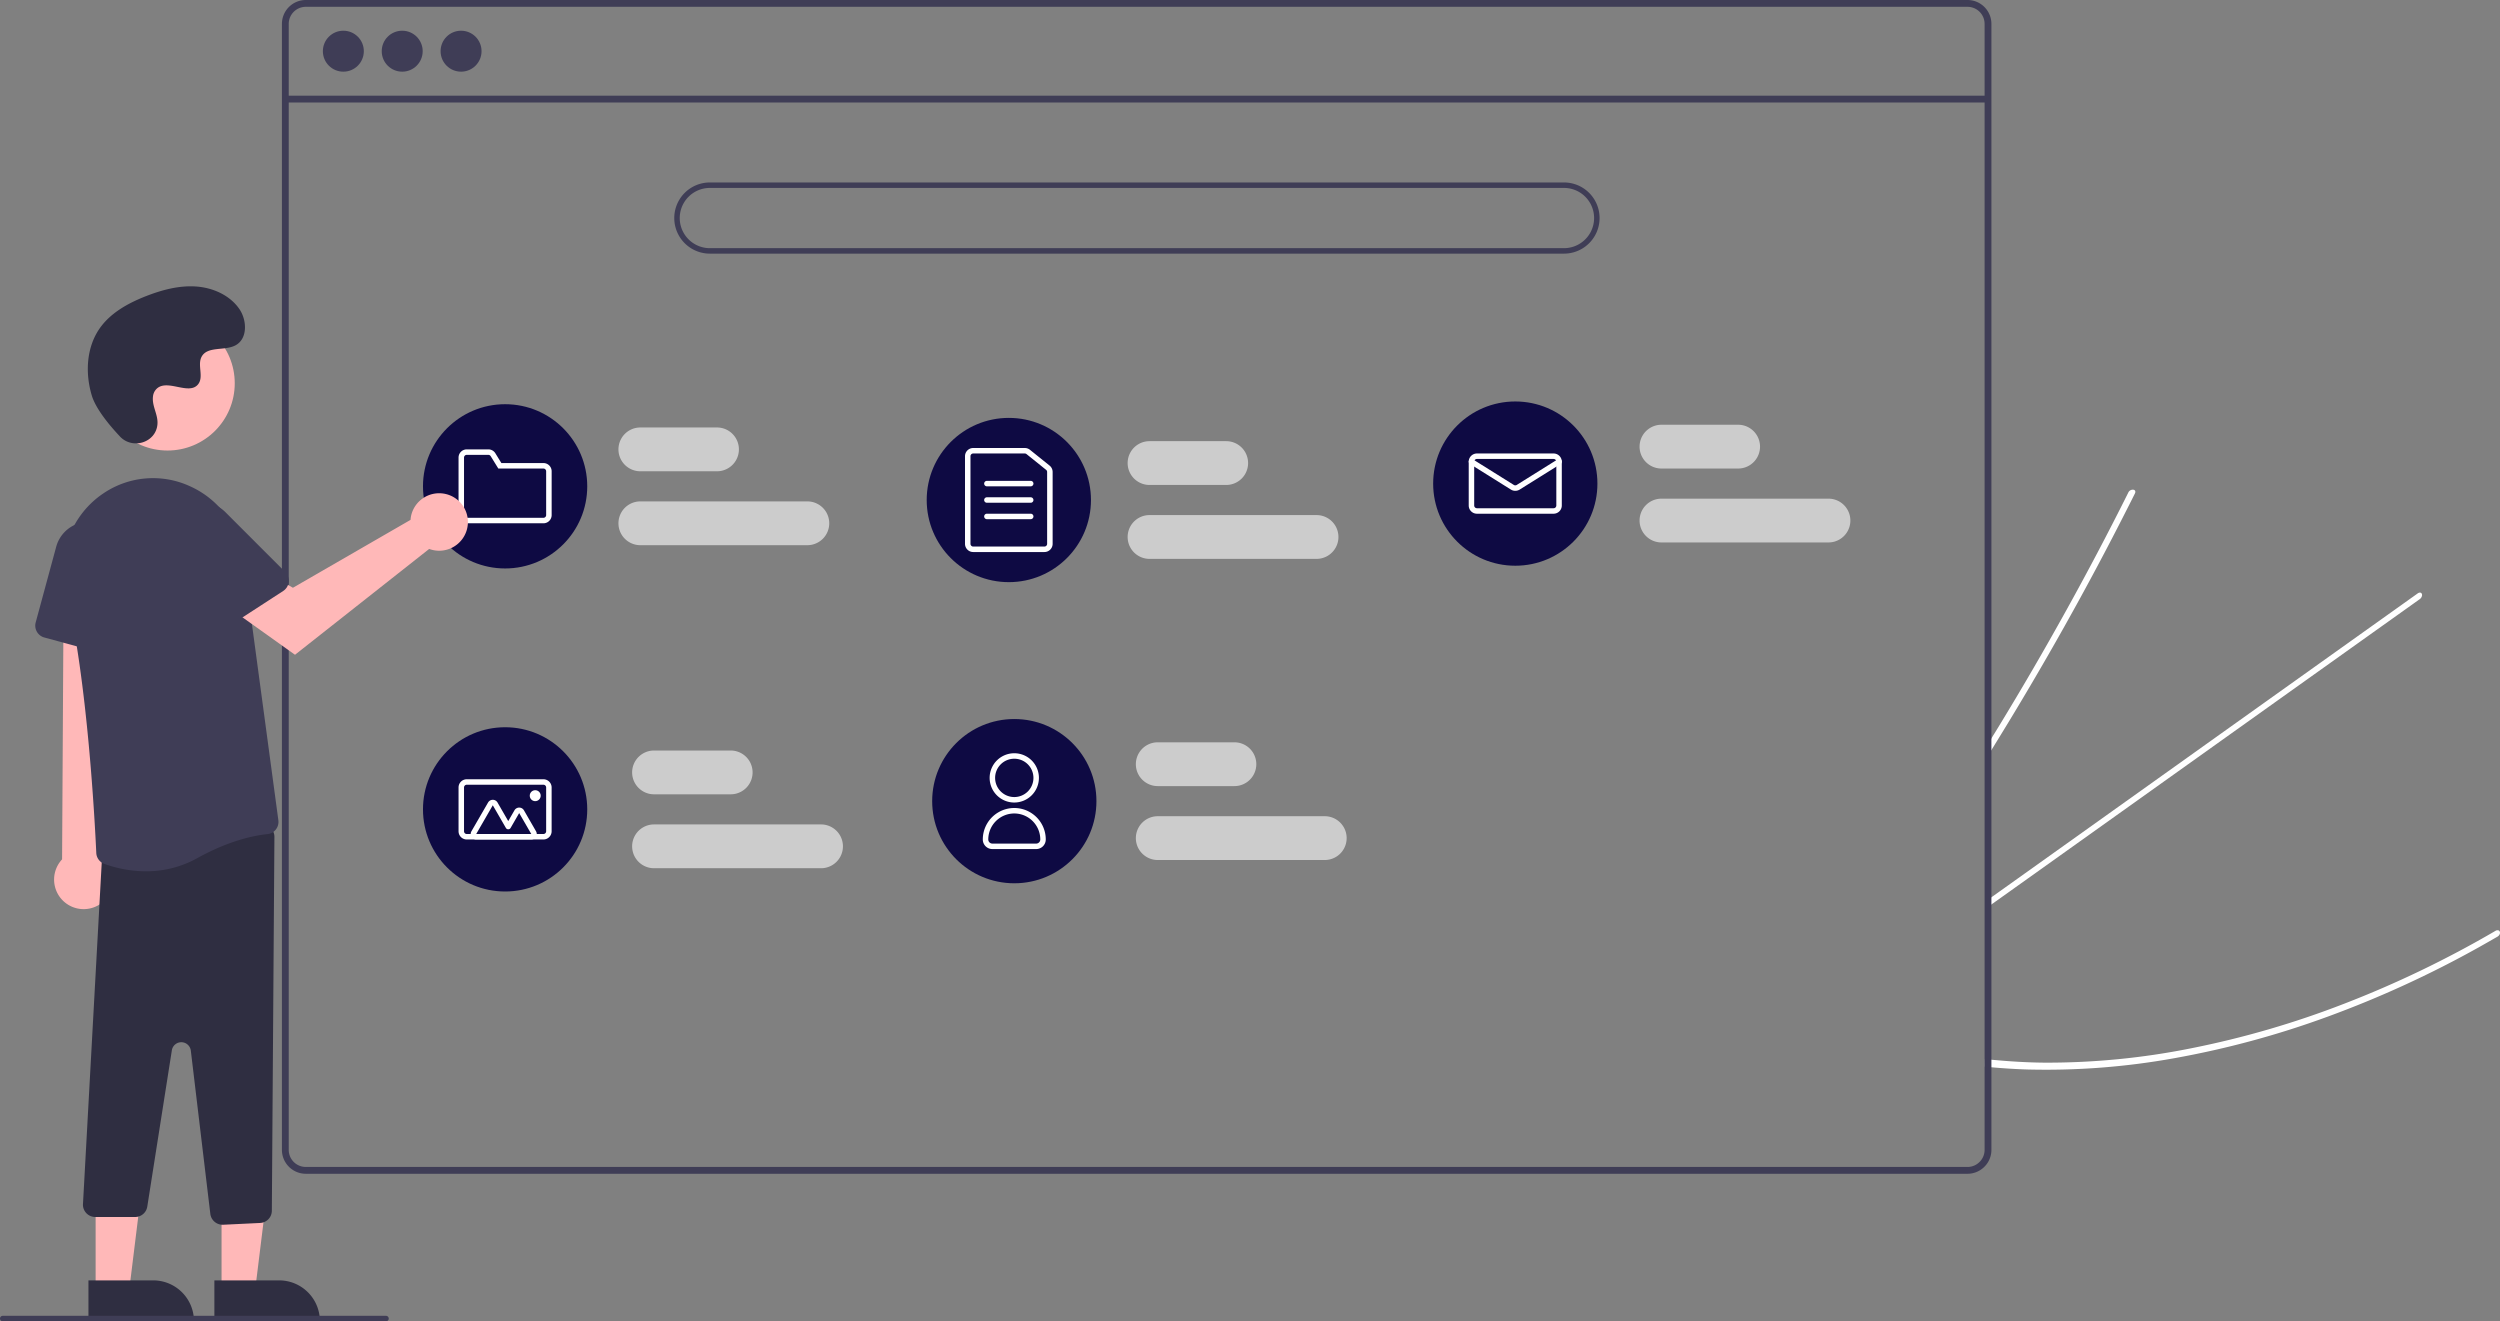<svg
            data-name="Layer 1"
            xmlns="http://www.w3.org/2000/svg"
            width="913.21"
            height="482.65"
          >
            <rect width="100%" height="100%" fill="#808080" stroke="none"/>
            <path
              d="M725.67 276.8l.03-4.26q1.27-2.03 2.51-4.09c.54-.84 1.05-1.7 1.58-2.56q12.97-21.24 24.88-42.75 11.93-21.49 22.76-43.2a1.79 1.79 0 012.04-1.02.52.52 0 01.15.07c.38.2.54.65.21 1.31-.89 1.78-1.78 3.56-2.69 5.34q-11 21.76-23.12 43.34-12.1 21.56-25.28 42.88l-.55.9-2.52 4.05zM725.37 331.86l.01-2.64 2.5-1.78 58.86-41.96q48.17-34.35 96.35-68.68a1.7 1.7 0 01.58-.3c.72-.2 1.13.33 1.06 1a2 2 0 01-.89 1.4l-54.02 38.5-95.86 68.34-6.1 4.34c-.83.6-1.66 1.2-2.5 1.78zM740.7 390.67c-4.45-.13-8.83-.42-13.17-.8l-2.49-.23.02-2.77 2.49.24c6.27.59 12.6 1 19.11 1.06a266.66 266.66 0 0053.75-5.25 334.67 334.67 0 0055.84-16.26 383.5 383.5 0 0055.25-26.6 1.48 1.48 0 01.99-.25c.78.12 1.02 1.17.26 1.96a2.3 2.3 0 01-.5.4q-3.3 1.9-6.6 3.76a383.23 383.23 0 01-55.45 25.46 333.08 333.08 0 01-55.93 15.15 263.07 263.07 0 01-53.57 4.13z"
              fill="#fff"
            />
            <path
              d="M718.7 0h-607a8.73 8.73 0 00-8.72 8.72v411.32a8.73 8.73 0 008.72 8.72h607a8.71 8.71 0 006.63-3.06 2.05 2.05 0 00.2-.24 8.17 8.17 0 001.24-2.11 8.5 8.5 0 00.66-3.31V8.72A8.73 8.73 0 00718.7 0zm6.24 420.04a6.18 6.18 0 01-1.03 3.42 6.45 6.45 0 01-2.36 2.12 6.18 6.18 0 01-2.85.69h-607a6.24 6.24 0 01-6.23-6.23V8.72a6.24 6.24 0 016.23-6.23h607a6.24 6.24 0 016.24 6.23z"
              fill="#3f3d56"
            />
            <path fill="#3f3d56" d="M104.23 34.95h621.96v2.49H104.23z" />
            <circle cx="125.42" cy="18.7" r="7.48" fill="#3f3d56" />
            <circle cx="146.92" cy="18.7" r="7.48" fill="#3f3d56" />
            <circle cx="168.42" cy="18.7" r="7.48" fill="#3f3d56" />
            <path
              d="M571.3 92.65h-312a13 13 0 010-26h312a13 13 0 010 26zm-312-24a11 11 0 000 22h312a11 11 0 000-22z"
              fill="#3f3d56"
            />
            <path
              d="M261.91 172.15h-28a8 8 0 010-16h28a8 8 0 010 16zM294.91 199.15h-61a8 8 0 010-16h61a8 8 0 010 16zM266.91 290.15h-28a8 8 0 010-16h28a8 8 0 010 16zM299.91 317.15h-61a8 8 0 010-16h61a8 8 0 110 16zM450.91 287.15h-28a8 8 0 010-16h28a8 8 0 010 16zM483.91 314.15h-61a8 8 0 110-16h61a8 8 0 110 16zM447.91 177.15h-28a8 8 0 010-16h28a8 8 0 010 16zM480.91 204.15h-61a8 8 0 010-16h61a8 8 0 010 16zM634.91 171.15h-28a8 8 0 010-16h28a8 8 0 010 16zM667.91 198.15h-61a8 8 0 010-16h61a8 8 0 010 16z"
              fill="#ccc"
            />
            <circle cx="184.51" cy="177.65" r="30" fill="#0e0a43" />
            <path
              d="M198.5 191.15h-28a3 3 0 01-3-3v-21a3 3 0 013-3h7.89a2.98 2.98 0 012.56 1.43l2.2 3.57h15.36a3 3 0 013 3v16a3 3 0 01-3 3zm-28-25a1 1 0 00-1 1v21a1 1 0 001 1h28a1 1 0 001-1v-16a1 1 0 00-1-1h-16.47l-2.79-4.52a1 1 0 00-.85-.48z"
              fill="#fff"
            />
            <circle cx="368.51" cy="182.65" r="30" fill="#0e0a43" />
            <path
              d="M381.5 201.65h-26a3 3 0 01-3-3v-32a3 3 0 013-3h18.85a3 3 0 011.88.66l7.16 5.76a2.98 2.98 0 011.12 2.34v26.24a3 3 0 01-3 3zm-26-36a1 1 0 00-1 1v32a1 1 0 001 1h26a1 1 0 001-1v-26.24a1 1 0 00-.37-.78l-7.16-5.76a1 1 0 00-.62-.22z"
              fill="#fff"
            />
            <path
              d="M376.5 177.65h-16a1 1 0 010-2h16a1 1 0 010 2zM376.5 183.65h-16a1 1 0 010-2h16a1 1 0 010 2zM376.5 189.65h-16a1 1 0 010-2h16a1 1 0 010 2z"
              fill="#fff"
            />
            <circle cx="553.51" cy="176.65" r="30" fill="#0e0a43" />
            <path
              d="M567.5 187.65h-28a3 3 0 01-3-3v-16a3 3 0 013-3h28a3 3 0 013 3v16a3 3 0 01-3 3zm-28-20a1 1 0 00-1 1v16a1 1 0 001 1h28a1 1 0 001-1v-16a1 1 0 00-1-1z"
              fill="#fff"
            />
            <path
              d="M553.5 179.29a3 3 0 01-1.58-.45l-14.94-9.34a1 1 0 011.06-1.7l14.94 9.34a1 1 0 001.06 0l14.94-9.34a1 1 0 011.06 1.7l-14.94 9.34a3 3 0 01-1.6.45z"
              fill="#fff"
            />
            <circle cx="184.51" cy="295.65" r="30" fill="#0e0a43" />
            <path
              d="M198.5 306.65h-28a3 3 0 01-3-3v-16a3 3 0 013-3h28a3 3 0 013 3v16a3 3 0 01-3 3zm-28-20a1 1 0 00-1 1v16a1 1 0 001 1h28a1 1 0 001-1v-16a1 1 0 00-1-1z"
              fill="#fff"
            />
            <path
              d="M194.07 306.65h-20.12a2 2 0 01-1.74-3l6.07-10.5a2 2 0 013.46 0l3.91 6.78 2.27-3.93a2 2 0 013.47 0l4.41 7.65a2 2 0 01-1.73 3zm0-2l-4.42-7.65-3.13 5.43a1 1 0 01-.87.5 1 1 0 01-.86-.5l-4.78-8.28-6.06 10.5z"
              fill="#fff"
            />
            <circle cx="195.51" cy="290.65" r="2" fill="#fff" />
            <circle cx="370.51" cy="292.65" r="30" fill="#0e0a43" />
            <path
              d="M370.5 293.15a9 9 0 119-9 9.01 9.01 0 01-9 9zm0-16a7 7 0 107 7 7 7 0 00-7-7zM378.5 310.15h-16a3.5 3.5 0 01-3.5-3.5 11.5 11.5 0 1123 0 3.5 3.5 0 01-3.5 3.5zm-8-13a9.51 9.51 0 00-9.5 9.5 1.5 1.5 0 001.5 1.5h16a1.5 1.5 0 001.5-1.5 9.51 9.51 0 00-9.5-9.5z"
              fill="#fff"
            />
            <path
              fill="#ffb8b8"
              d="M80.94 471.2H93.2l5.83-47.29h-18.1v47.29z"
            />
            <path
              d="M116.84 482.58H78.31V467.7h23.64a14.89 14.89 0 0114.9 14.88z"
              fill="#2f2e41"
            />
            <path
              fill="#ffb8b8"
              d="M34.94 471.2H47.2l5.83-47.29h-18.1v47.29z"
            />
            <path
              d="M70.84 482.58H32.31V467.7h23.64a14.89 14.89 0 0114.9 14.88z"
              fill="#2f2e41"
            />
            <path
              d="M36.43 330.36a10.74 10.74 0 002.07-16.34l8.07-114.56-23.25 2.25-.64 112.2a10.8 10.8 0 0013.75 16.45z"
              fill="#ffb8b8"
            />
            <path
              d="M81.3 447.38a4.52 4.52 0 01-4.47-3.96l-7.12-59.6a3.5 3.5 0 00-6.94-.13l-8.97 57.06a4.48 4.48 0 01-4.45 3.8H34.8a4.5 4.5 0 01-4.5-4.53l6.95-126.54a4.47 4.47 0 013.85-4.41l54-7.84a4.5 4.5 0 015.14 4.48l-.94 136.56a4.5 4.5 0 01-4.29 4.46l-13.5.65h-.2z"
              fill="#2f2e41"
            />
            <path
              d="M53.31 318.27a45.08 45.08 0 01-15.23-2.72 4.47 4.47 0 01-2.91-4c-.47-10.34-3.2-63.54-11.13-96a33.18 33.18 0 0112.64-34.57q.64-.46 1.3-.9a32.3 32.3 0 0131.4-2.47 33.22 33.22 0 0119.36 25.96l12.94 96.05a4.48 4.48 0 01-.93 3.4 4.42 4.42 0 01-3.06 1.67c-4.48.45-13.78 2.19-25.67 8.8a38.12 38.12 0 01-18.71 4.78z"
              fill="#3f3d56"
            />
            <path
              d="M37.5 238.65l-21.3-5.78a4.5 4.5 0 01-3.16-5.52l7.48-27.6a12.4 12.4 0 0124.35 3.93l-1.7 30.87a4.5 4.5 0 01-5.68 4.1z"
              fill="#3f3d56"
            />
            <circle cx="61.19" cy="140.01" r="24.56" fill="#ffb8b8" />
            <path
              d="M150.2 188.26a10.53 10.53 0 00-.24 1.64L107 214.7l-10.44-6.01-11.13 14.57 22.33 15.92 49.01-38.66a10.5 10.5 0 10-6.57-12.25z"
              fill="#ffb8b8"
            />
            <path
              d="M103.44 215.88l-18.5 12.01a4.5 4.5 0 01-6.23-1.32l-15.57-24a12.4 12.4 0 0119.17-15.51l21.86 21.87a4.5 4.5 0 01-.73 6.95z"
              fill="#3f3d56"
            />
            <path
              d="M43.81 159.44c4.58 4.88 13.1 2.26 13.7-4.4a8.06 8.06 0 00-.02-1.56c-.3-2.95-2.01-5.64-1.6-8.75a4.6 4.6 0 01.84-2.15c3.65-4.9 12.22 2.18 15.66-2.24 2.12-2.72-.37-6.99 1.25-10.02 2.14-4 8.48-2.03 12.46-4.22 4.42-2.44 4.16-9.23 1.24-13.36-3.55-5.03-9.77-7.72-15.92-8.1s-12.25 1.27-18 3.5c-6.51 2.55-12.98 6.06-17 11.8-4.87 6.97-5.34 16.34-2.9 24.5 1.48 4.96 6.55 11.02 10.3 15z"
              fill="#2f2e41"
            />
            <path
              d="M141 482.65H1a1 1 0 010-2h140a1 1 0 110 2z"
              fill="#3f3d56"
            />
          </svg>
